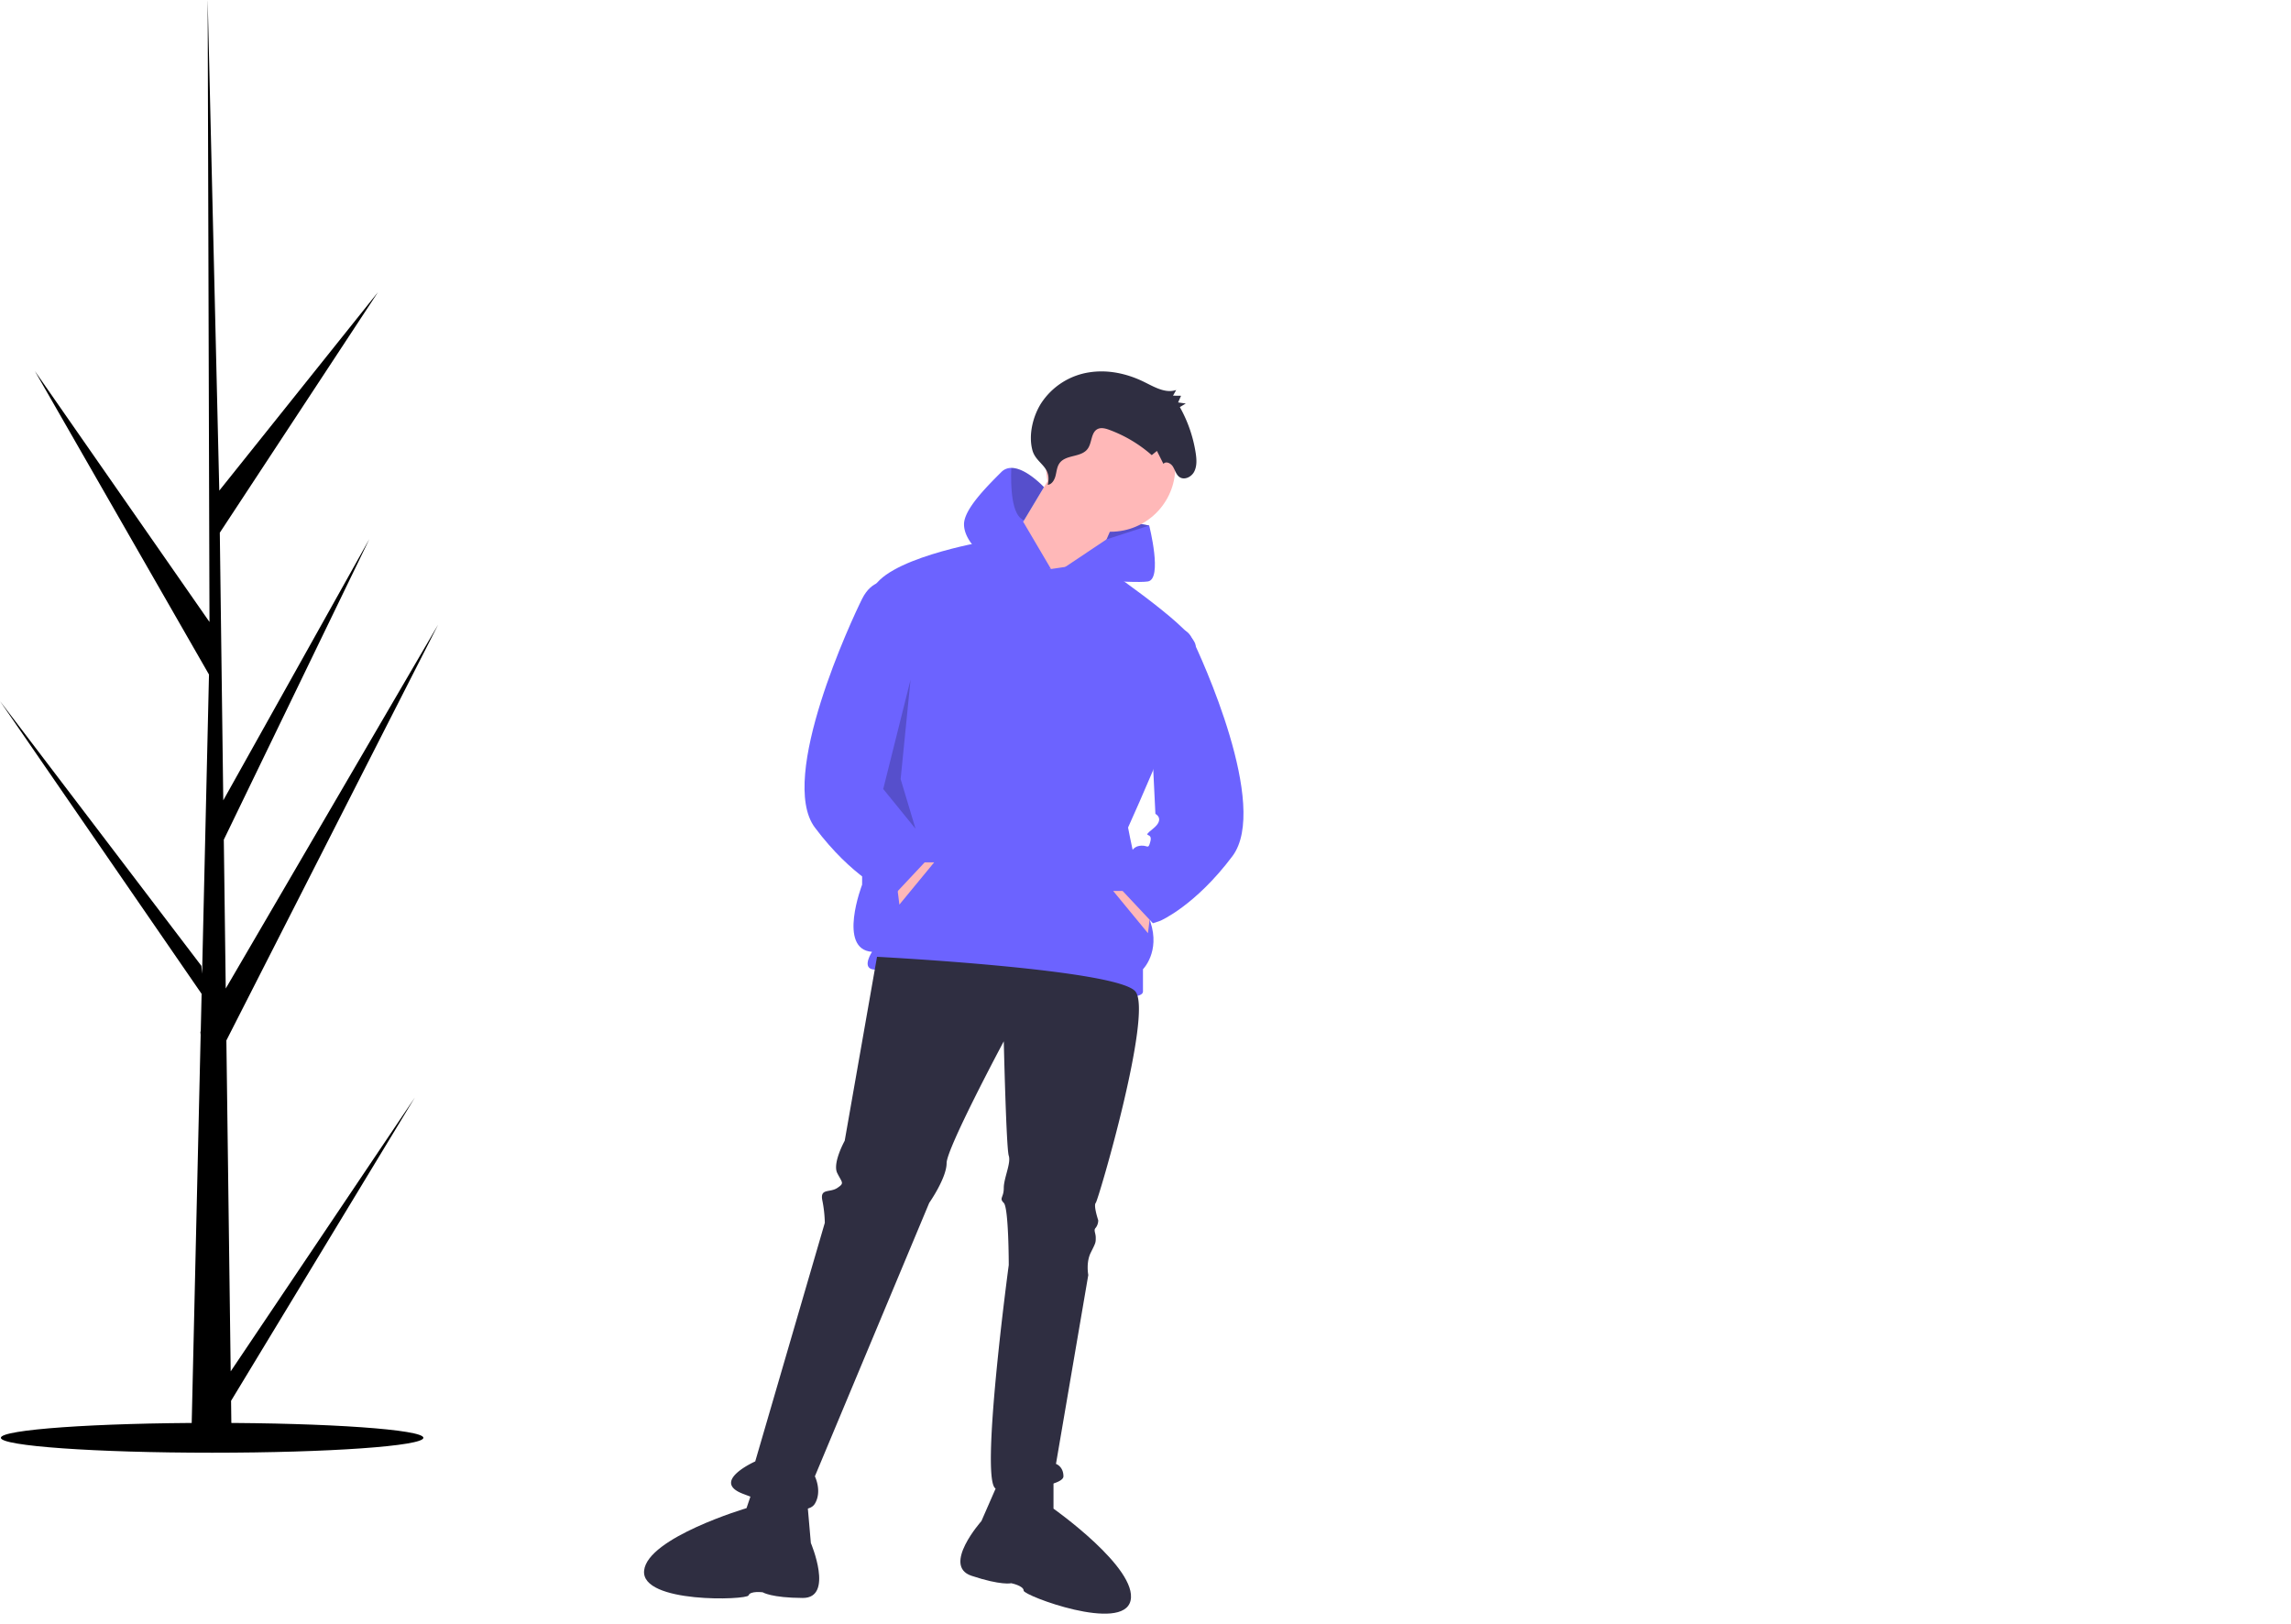 <svg width="921.72" height="653.41" xmlns="http://www.w3.org/2000/svg">
 <title>hacker_mindset</title>

 <g>
  <title>background</title>
  <rect fill="none" id="canvas_background" height="402" width="582" y="-1" x="-1"/>
 </g>
 <g>
  <title>Layer 1</title>
  <ellipse id="svg_1" fill="#000000" ry="6" rx="85" cy="578.41" cx="85.344"/>
  <polygon id="svg_3" fill="#6c63ff" points="458.344 218.41 462.344 211.41 442.344 207.41 440.344 217.41 443.344 225.41 458.344 218.41"/>
  <polygon id="svg_4" opacity="0.2" points="458.344 218.41 462.344 211.41 442.344 207.41 440.344 217.41 443.344 225.41 458.344 218.41"/>
  <circle id="svg_5" fill="#ffb8b8" r="26" cy="187.91" cx="446.844"/>
  <polygon id="svg_6" fill="#ffb8b8" points="424.844 187.91 403.844 222.91 434.844 240.91 450.844 203.91 424.844 187.91"/>
  <path id="svg_7" fill="#6c63ff" d="m422.844,228.91l-27,-11s-41,7 -45,20s-4,118 -4,118s-10,26 4,27c0,0 -4,6 0,7s45,0 61,5s48,9 48,4l0,-9s7,-7 3,-19s-9,-38 -9,-38s30,-66 27,-74s-39.627,-32.738 -39.627,-32.738l-18.373,2.738z"/>
  <polygon id="svg_8" fill="#ffb8b8" points="360.844 355.91 361.844 363.91 375.844 346.91 370.844 346.91 360.844 355.91"/>
  <path id="svg_9" fill="#6c63ff" d="m422.844,228.91l-29,-7s-6,-5 -6,-11s9,-15 15,-21a5.535,5.535 0 0 1 4.02,-1.67c5.94,-0.05 13.14,7.74 13.14,7.74l-7.99,13.33l-0.36,0.59l11.19,19.01z"/>
  <path id="svg_10" fill="#6c63ff" d="m445.197,216.968l17.147,-5.559s5.5,21.5 -0.5,22.5s-39,-2 -39,-2l22.353,-14.941z"/>
  <path id="svg_11" fill="#2f2e41" d="m352.844,384.91l-13,74s-5,9 -3,13s3,4 0,6s-7,0 -6,5a51.043,51.043 0 0 1 1,9l-28,96s-18,8 -5,13s26,9 29,4s0,-11 0,-11l46,-110s7,-10 7,-16s23,-49 23,-49s1,43 2,46s-2,9 -2,13s-2,4 0,6s2,25 2,25s-12,89 -5,90s27,-1 27,-5s-3,-5 -3,-5l13,-76s-1,-5 1,-9s2,-4 2,-6s-1,-3 0,-4a4.938,4.938 0 0 0 1,-3s-2,-6 -1,-7s23,-76 16,-85s-104,-14 -104,-14z"/>
  <path id="svg_12" fill="#2f2e41" d="m401.844,595.91l-7,16s-16,18 -4,22s16,3 16,3s5,1 5,3s40,17 43,4s-31,-37 -31,-37l0,-12l-22,1z"/>
  <path id="svg_13" fill="#2f2e41" d="m324.709,603.316l1.514,17.398s9.402,22.172 -3.247,22.124s-16.119,-2.276 -16.119,-2.276s-5.057,-0.652 -5.697,1.243s-43.336,3.312 -42.02,-9.965s41.207,-25.14 41.207,-25.14l3.838,-11.37l20.524,7.985z"/>
  <path id="svg_14" fill="#2f2e41" d="m421.52,195.027c1.606,-0.108 2.677,-1.858 3.121,-3.524s0.558,-3.49 1.465,-4.922c2.486,-3.922 8.95,-2.338 11.575,-6.153c1.614,-2.346 1.277,-6.167 3.607,-7.66c1.472,-0.943 3.348,-0.457 4.969,0.135a54.307,54.307 0 0 1 17.116,10.194l2.088,-1.7l2.608,5.214c1.011,-1.219 2.961,-0.274 3.81,1.082s1.26,3.088 2.47,4.076c1.929,1.574 4.941,0.241 6.11,-2.041s0.975,-5.072 0.57,-7.641a54.737,54.737 0 0 0 -6.348,-18.322l2.386,-1.432l-3.085,-0.441l1.181,-2.679l-3.232,-0.038l1.276,-2.29c-4.344,1.491 -8.834,-1.24 -12.983,-3.275c-6.941,-3.405 -14.748,-5.039 -22.284,-3.774a28.168,28.168 0 0 0 -19.053,12.377c-3.286,5.166 -5.183,12.667 -3.54,18.854c1.493,5.623 8.011,6.499 6.173,13.96z"/>
  <path id="svg_15" fill="#6c63ff" d="m356.844,233.91s-6,-1 -10,7s-34,72 -19,92s29,26 29,26l3,1l15,-16l-5,-7s0,-7 -4,-8s-4,2 -5,-2s4,-1 -1,-5s-1,-6 -1,-6l-2,-82z"/>
  <polygon id="svg_16" fill="#ffb8b8" points="462.844 367.41 461.844 375.41 447.844 358.41 452.844 358.41 462.844 367.41"/>
  <path id="svg_17" fill="#6c63ff" d="m461.344,255.41s14,-7 18,1s31.5,68 16.5,88s-29,26 -29,26l-3,1l-15,-16l5,-7s0,-7 4,-8s4,2 5,-2s-4,-1 1,-5s1,-6 1,-6l-3.5,-72z"/>
  <polygon id="svg_18" opacity="0.2" points="366.344 273.41 355.344 317.41 368.344 333.41 362.344 313.41 366.344 273.41"/>
  <path id="svg_19" opacity="0.2" d="m420.004,195.98l-7.99,13.33c-5.02,-1.74 -5.44,-13.39 -5.15,-21.07c5.94,-0.05 13.14,7.74 13.14,7.74z"/>
  <path stroke-width="0" id="svg_35" fill="#000000" d="m92.811,551.681l74.068,-110.146l-73.916,121.996l0.155,12.394q-8.111,0.062 -16.064,-0.27l3.674,-159.32l-0.101,-1.229l0.136,-0.237l0.352,-15.055l-81.113,-117.767l81.017,106.499l0.288,3.182l2.775,-120.372l-70.06,-122.097l70.259,100.951l-0.733,-249.38l0.002,-0.83l0.024,0.816l4.651,196.545l63.851,-79.837l-63.642,96.769l1.394,107.67l58.756,-105.082l-58.54,120.911l0.776,59.87l85.447,-146.378l-85.188,167.264l1.735,133.132z"/>
 </g>
</svg>
